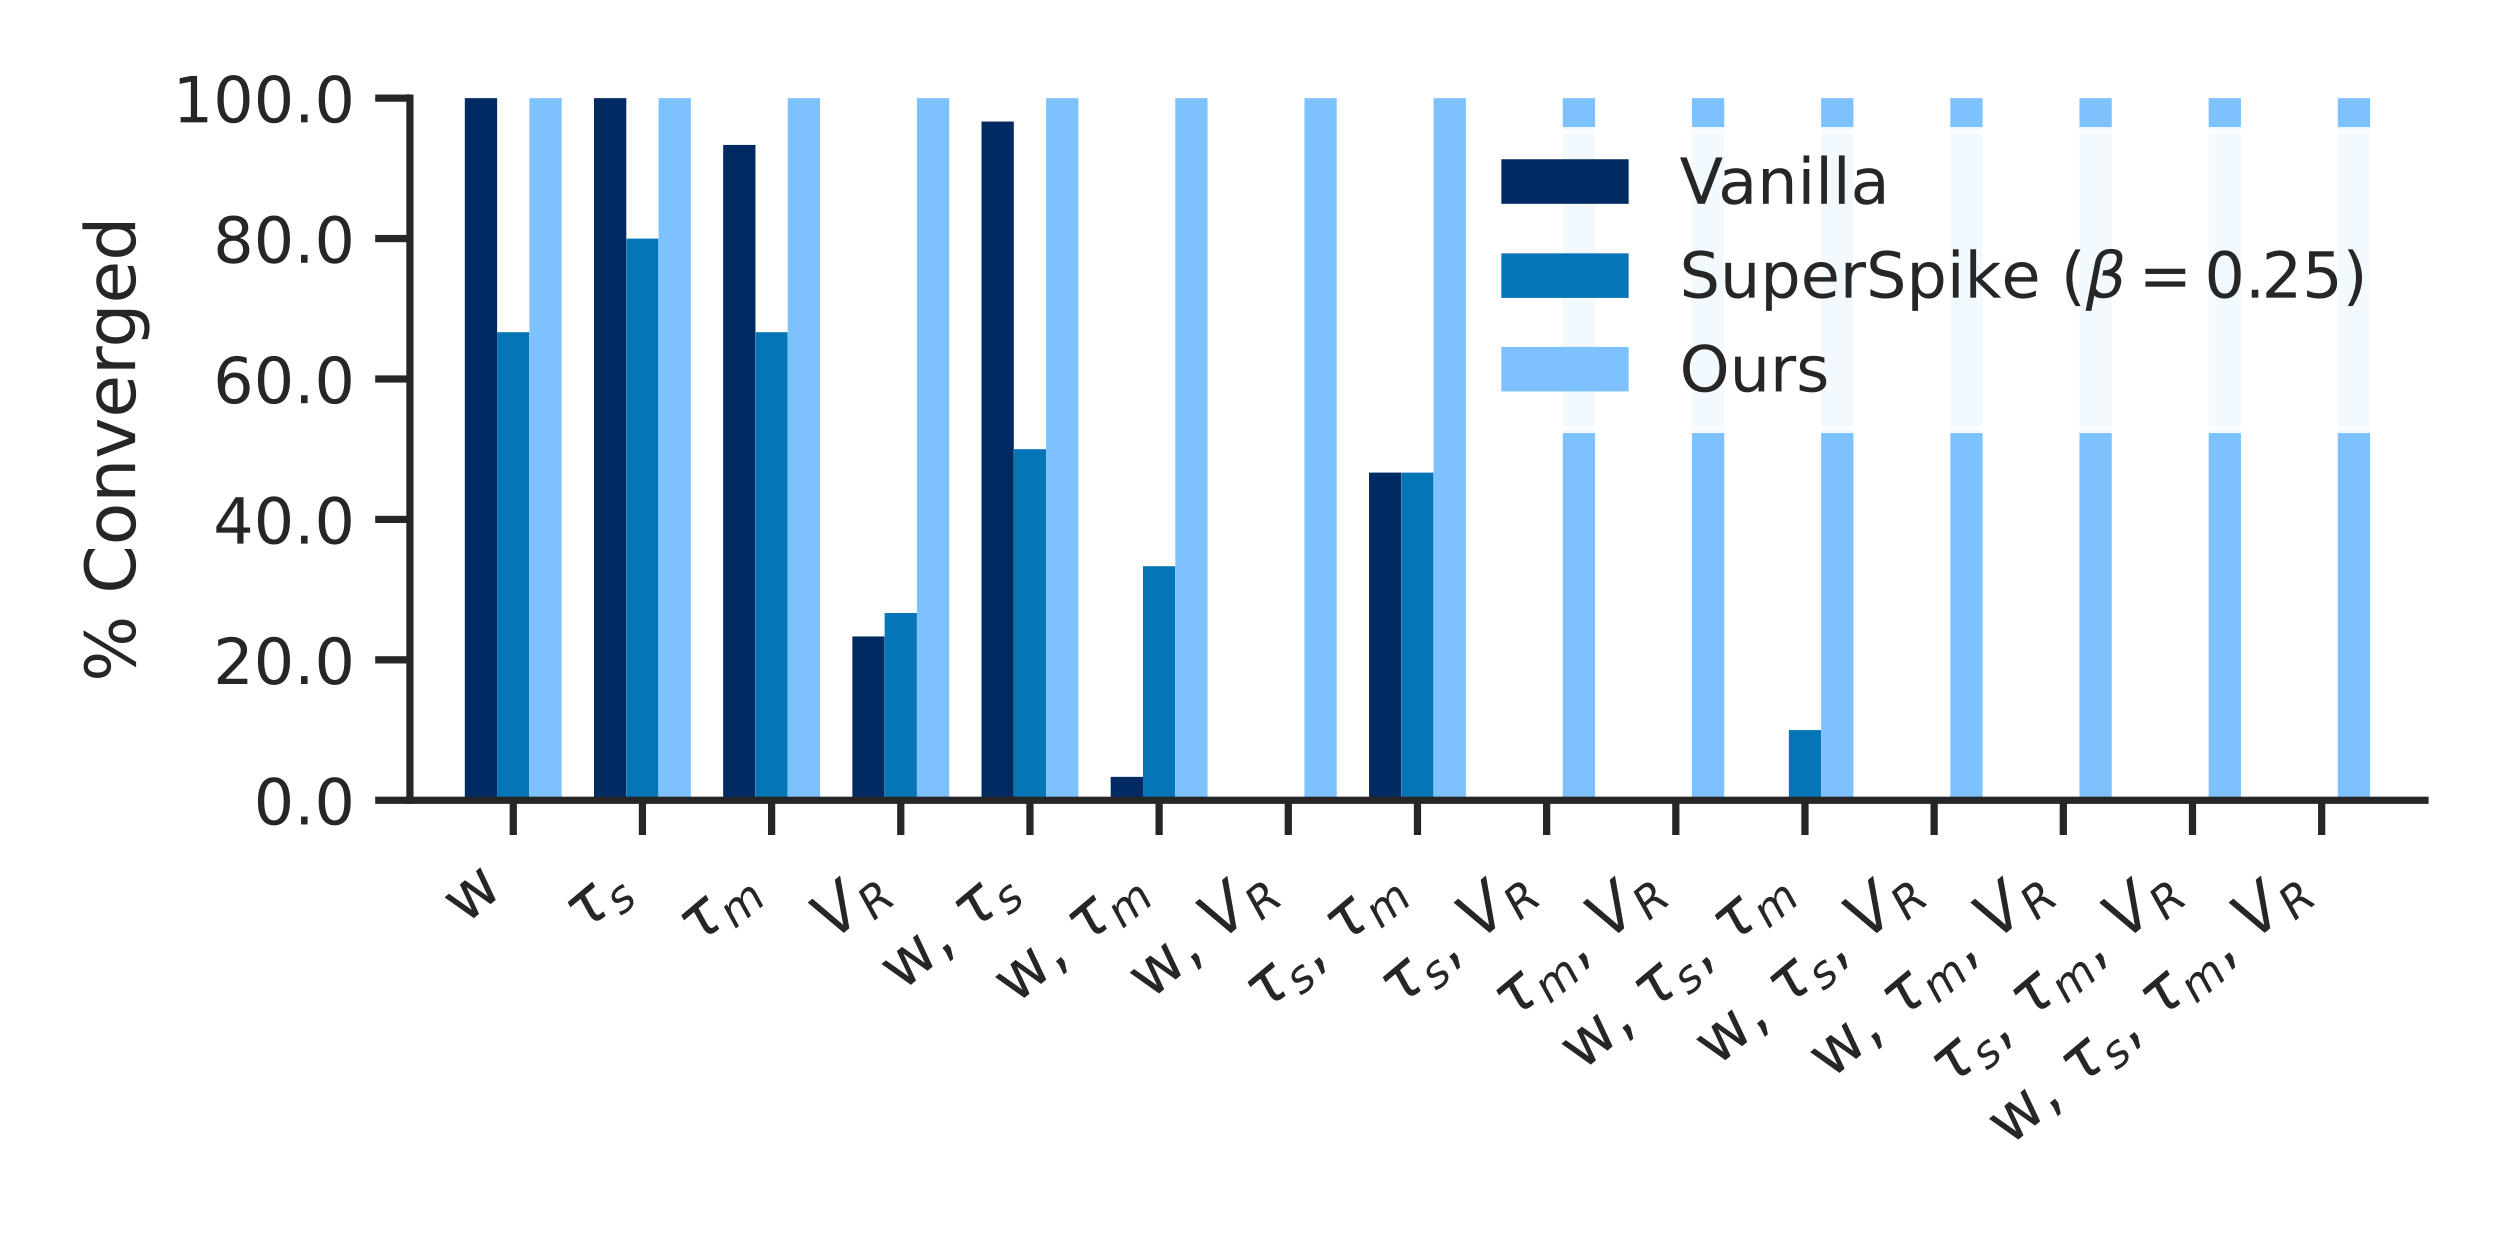 <?xml version="1.0" encoding="utf-8" standalone="no"?>
<!DOCTYPE svg PUBLIC "-//W3C//DTD SVG 1.1//EN"
  "http://www.w3.org/Graphics/SVG/1.1/DTD/svg11.dtd">
<!-- Created with matplotlib (https://matplotlib.org/) -->
<svg height="216pt" version="1.1" viewBox="0 0 432 216" width="432pt" xmlns="http://www.w3.org/2000/svg" xmlns:xlink="http://www.w3.org/1999/xlink">
 <defs>
  <style type="text/css">*{stroke-linecap:butt;stroke-linejoin:round;}</style>
 </defs>
 <g id="figure_1">
  <g id="patch_1">
   <path d="M 0 216 
L 432 216 
L 432 0 
L 0 0 
z
" style="fill:#ffffff;"/>
  </g>
  <g id="axes_1">
   <g id="patch_2">
    <path d="M 70.835 138.285 
L 419.04 138.285 
L 419.04 16.96 
L 70.835 16.96 
z
" style="fill:#ffffff;"/>
   </g>
   <g id="matplotlib.axis_1">
    <g id="xtick_1">
     <g id="line2d_1">
      <defs>
       <path d="M 0 0 
L 0 6 
" id="maf4ac80bcb" style="stroke:#262626;stroke-width:1.25;"/>
      </defs>
      <g>
       <use style="fill:#262626;stroke:#262626;stroke-width:1.25;" x="88.692" xlink:href="#maf4ac80bcb" y="138.285"/>
      </g>
     </g>
     <g id="text_1">
      <!-- w -->
      <g style="fill:#262626;" transform="translate(80.33 159.971)rotate(-40)scale(0.11 -0.11)">
       <defs>
        <path d="M 4.203 54.688 
L 13.188 54.688 
L 24.422 12.016 
L 35.594 54.688 
L 46.188 54.688 
L 57.422 12.016 
L 68.609 54.688 
L 77.594 54.688 
L 63.281 0 
L 52.688 0 
L 40.922 44.828 
L 29.109 0 
L 18.5 0 
z
" id="DejaVuSans-119"/>
       </defs>
       <use xlink:href="#DejaVuSans-119"/>
      </g>
     </g>
    </g>
    <g id="xtick_2">
     <g id="line2d_2">
      <g>
       <use style="fill:#262626;stroke:#262626;stroke-width:1.25;" x="111.013" xlink:href="#maf4ac80bcb" y="138.285"/>
      </g>
     </g>
     <g id="text_2">
      <!-- $\tau_s$ -->
      <g style="fill:#262626;" transform="translate(101.116 161.259)rotate(-40)scale(0.11 -0.11)">
       <defs>
        <path d="M 32.859 9.969 
Q 34.188 7.625 39.453 7.625 
L 43.75 7.625 
L 42.281 0 
L 36.922 0 
Q 28.125 0 25 4.688 
Q 21.922 9.469 23.969 19.828 
L 29 45.703 
L 8.453 45.703 
L 10.203 54.688 
L 60.641 54.688 
L 58.891 45.703 
L 38.188 45.703 
L 33.016 19.281 
Q 31.641 12.203 32.859 9.969 
z
" id="DejaVuSans-Oblique-964"/>
        <path d="M 50 53.078 
L 48.297 44.578 
Q 44.734 46.531 40.766 47.5 
Q 36.812 48.484 32.625 48.484 
Q 25.531 48.484 21.453 46.062 
Q 17.391 43.656 17.391 39.5 
Q 17.391 34.672 26.859 32.078 
Q 27.594 31.891 27.938 31.781 
L 30.812 30.906 
Q 39.797 28.422 42.797 25.688 
Q 45.797 22.953 45.797 18.219 
Q 45.797 9.516 38.891 4.047 
Q 31.984 -1.422 20.797 -1.422 
Q 16.453 -1.422 11.672 -0.578 
Q 6.891 0.25 1.125 2 
L 2.875 11.281 
Q 7.812 8.734 12.594 7.422 
Q 17.391 6.109 21.781 6.109 
Q 28.375 6.109 32.5 8.938 
Q 36.625 11.766 36.625 16.109 
Q 36.625 20.797 25.781 23.688 
L 24.859 23.922 
L 21.781 24.703 
Q 14.938 26.516 11.766 29.469 
Q 8.594 32.422 8.594 37.016 
Q 8.594 45.75 15.156 50.875 
Q 21.734 56 33.016 56 
Q 37.453 56 41.672 55.266 
Q 45.906 54.547 50 53.078 
z
" id="DejaVuSans-Oblique-115"/>
       </defs>
       <use transform="translate(0 0.312)" xlink:href="#DejaVuSans-Oblique-964"/>
       <use transform="translate(60.205 -16.094)scale(0.7)" xlink:href="#DejaVuSans-Oblique-115"/>
      </g>
     </g>
    </g>
    <g id="xtick_3">
     <g id="line2d_3">
      <g>
       <use style="fill:#262626;stroke:#262626;stroke-width:1.25;" x="133.333" xlink:href="#maf4ac80bcb" y="138.285"/>
      </g>
     </g>
     <g id="text_3">
      <!-- $\tau_m$ -->
      <g style="fill:#262626;" transform="translate(120.74 163.521)rotate(-40)scale(0.11 -0.11)">
       <defs>
        <path d="M 89.797 33.016 
L 83.406 0 
L 74.422 0 
L 80.719 32.719 
Q 81.109 34.812 81.297 36.328 
Q 81.5 37.844 81.5 38.922 
Q 81.5 43.312 79.047 45.75 
Q 76.609 48.188 72.219 48.188 
Q 65.672 48.188 60.547 43.281 
Q 55.422 38.375 53.906 30.516 
L 47.906 0 
L 38.922 0 
L 45.312 32.719 
Q 45.703 34.516 45.891 36.047 
Q 46.094 37.594 46.094 38.812 
Q 46.094 43.266 43.656 45.719 
Q 41.219 48.188 36.922 48.188 
Q 30.281 48.188 25.141 43.281 
Q 20.016 38.375 18.5 30.516 
L 12.5 0 
L 3.516 0 
L 14.203 54.688 
L 23.188 54.688 
L 21.484 46.188 
Q 25.141 50.984 30.047 53.484 
Q 34.969 56 40.578 56 
Q 46.531 56 50.359 52.875 
Q 54.203 49.75 54.984 44.188 
Q 59.078 49.953 64.469 52.969 
Q 69.875 56 75.875 56 
Q 82.906 56 86.734 51.953 
Q 90.578 47.906 90.578 40.484 
Q 90.578 38.875 90.375 36.938 
Q 90.188 35.016 89.797 33.016 
z
" id="DejaVuSans-Oblique-109"/>
       </defs>
       <use transform="translate(0 0.312)" xlink:href="#DejaVuSans-Oblique-964"/>
       <use transform="translate(60.205 -16.094)scale(0.7)" xlink:href="#DejaVuSans-Oblique-109"/>
      </g>
     </g>
    </g>
    <g id="xtick_4">
     <g id="line2d_4">
      <g>
       <use style="fill:#262626;stroke:#262626;stroke-width:1.25;" x="155.654" xlink:href="#maf4ac80bcb" y="138.285"/>
      </g>
     </g>
     <g id="text_4">
      <!-- $V_R$ -->
      <g style="fill:#262626;" transform="translate(144.072 162.673)rotate(-40)scale(0.11 -0.11)">
       <defs>
        <path d="M 20.609 0 
L 7.812 72.906 
L 17.484 72.906 
L 28.078 10.203 
L 63.484 72.906 
L 74.219 72.906 
L 32.078 0 
z
" id="DejaVuSans-Oblique-86"/>
        <path d="M 25.203 64.797 
L 20.219 38.922 
L 32.906 38.922 
Q 40.375 38.922 44.984 43.047 
Q 49.609 47.172 49.609 53.812 
Q 49.609 59.125 46.5 61.953 
Q 43.406 64.797 37.594 64.797 
z
M 43.312 35.016 
Q 46.438 34.281 48.516 31.391 
Q 50.594 28.516 53.328 19.922 
L 59.516 0 
L 49.125 0 
L 43.406 18.703 
Q 41.219 25.922 38.328 28.359 
Q 35.453 30.812 29.5 30.812 
L 18.609 30.812 
L 12.594 0 
L 2.688 0 
L 16.891 72.906 
L 39.109 72.906 
Q 49.219 72.906 54.609 68.328 
Q 60.016 63.766 60.016 55.172 
Q 60.016 47.562 55.422 41.984 
Q 50.828 36.422 43.312 35.016 
z
" id="DejaVuSans-Oblique-82"/>
       </defs>
       <use transform="translate(0 0.094)" xlink:href="#DejaVuSans-Oblique-86"/>
       <use transform="translate(68.408 -16.312)scale(0.7)" xlink:href="#DejaVuSans-Oblique-82"/>
      </g>
     </g>
    </g>
    <g id="xtick_5">
     <g id="line2d_5">
      <g>
       <use style="fill:#262626;stroke:#262626;stroke-width:1.25;" x="177.975" xlink:href="#maf4ac80bcb" y="138.285"/>
      </g>
     </g>
     <g id="text_5">
      <!-- w, $\tau_s$ -->
      <g style="fill:#262626;" transform="translate(155.86 171.511)rotate(-40)scale(0.11 -0.11)">
       <defs>
        <path d="M 11.719 12.406 
L 22.016 12.406 
L 22.016 4 
L 14.016 -11.625 
L 7.719 -11.625 
L 11.719 4 
z
" id="DejaVuSans-44"/>
        <path id="DejaVuSans-32"/>
       </defs>
       <use transform="translate(0 0.312)" xlink:href="#DejaVuSans-119"/>
       <use transform="translate(81.787 0.312)" xlink:href="#DejaVuSans-44"/>
       <use transform="translate(113.574 0.312)" xlink:href="#DejaVuSans-32"/>
       <use transform="translate(145.361 0.312)" xlink:href="#DejaVuSans-Oblique-964"/>
       <use transform="translate(205.566 -16.094)scale(0.7)" xlink:href="#DejaVuSans-Oblique-115"/>
      </g>
     </g>
    </g>
    <g id="xtick_6">
     <g id="line2d_6">
      <g>
       <use style="fill:#262626;stroke:#262626;stroke-width:1.25;" x="200.296" xlink:href="#maf4ac80bcb" y="138.285"/>
      </g>
     </g>
     <g id="text_6">
      <!-- w, $\tau_m$ -->
      <g style="fill:#262626;" transform="translate(175.484 173.774)rotate(-40)scale(0.11 -0.11)">
       <use transform="translate(0 0.312)" xlink:href="#DejaVuSans-119"/>
       <use transform="translate(81.787 0.312)" xlink:href="#DejaVuSans-44"/>
       <use transform="translate(113.574 0.312)" xlink:href="#DejaVuSans-32"/>
       <use transform="translate(145.361 0.312)" xlink:href="#DejaVuSans-Oblique-964"/>
       <use transform="translate(205.566 -16.094)scale(0.7)" xlink:href="#DejaVuSans-Oblique-109"/>
      </g>
     </g>
    </g>
    <g id="xtick_7">
     <g id="line2d_7">
      <g>
       <use style="fill:#262626;stroke:#262626;stroke-width:1.25;" x="222.617" xlink:href="#maf4ac80bcb" y="138.285"/>
      </g>
     </g>
     <g id="text_7">
      <!-- w, $V_R$ -->
      <g style="fill:#262626;" transform="translate(198.732 172.996)rotate(-40)scale(0.11 -0.11)">
       <use transform="translate(0 0.094)" xlink:href="#DejaVuSans-119"/>
       <use transform="translate(81.787 0.094)" xlink:href="#DejaVuSans-44"/>
       <use transform="translate(113.574 0.094)" xlink:href="#DejaVuSans-32"/>
       <use transform="translate(145.361 0.094)" xlink:href="#DejaVuSans-Oblique-86"/>
       <use transform="translate(213.77 -16.312)scale(0.7)" xlink:href="#DejaVuSans-Oblique-82"/>
      </g>
     </g>
    </g>
    <g id="xtick_8">
     <g id="line2d_8">
      <g>
       <use style="fill:#262626;stroke:#262626;stroke-width:1.25;" x="244.938" xlink:href="#maf4ac80bcb" y="138.285"/>
      </g>
     </g>
     <g id="text_8">
      <!-- $\tau_s$, $\tau_m$ -->
      <g style="fill:#262626;" transform="translate(218.609 175.047)rotate(-40)scale(0.11 -0.11)">
       <use transform="translate(0 0.312)" xlink:href="#DejaVuSans-Oblique-964"/>
       <use transform="translate(60.205 -16.094)scale(0.7)" xlink:href="#DejaVuSans-Oblique-115"/>
       <use transform="translate(99.409 0.312)" xlink:href="#DejaVuSans-44"/>
       <use transform="translate(131.196 0.312)" xlink:href="#DejaVuSans-32"/>
       <use transform="translate(162.983 0.312)" xlink:href="#DejaVuSans-Oblique-964"/>
       <use transform="translate(223.188 -16.094)scale(0.7)" xlink:href="#DejaVuSans-Oblique-109"/>
      </g>
     </g>
    </g>
    <g id="xtick_9">
     <g id="line2d_9">
      <g>
       <use style="fill:#262626;stroke:#262626;stroke-width:1.25;" x="267.258" xlink:href="#maf4ac80bcb" y="138.285"/>
      </g>
     </g>
     <g id="text_9">
      <!-- $\tau_s$, $V_R$ -->
      <g style="fill:#262626;" transform="translate(241.941 174.198)rotate(-40)scale(0.11 -0.11)">
       <use transform="translate(0 0.094)" xlink:href="#DejaVuSans-Oblique-964"/>
       <use transform="translate(60.205 -16.312)scale(0.7)" xlink:href="#DejaVuSans-Oblique-115"/>
       <use transform="translate(99.409 0.094)" xlink:href="#DejaVuSans-44"/>
       <use transform="translate(131.196 0.094)" xlink:href="#DejaVuSans-32"/>
       <use transform="translate(162.983 0.094)" xlink:href="#DejaVuSans-Oblique-86"/>
       <use transform="translate(231.392 -16.312)scale(0.7)" xlink:href="#DejaVuSans-Oblique-82"/>
      </g>
     </g>
    </g>
    <g id="xtick_10">
     <g id="line2d_10">
      <g>
       <use style="fill:#262626;stroke:#262626;stroke-width:1.25;" x="289.579" xlink:href="#maf4ac80bcb" y="138.285"/>
      </g>
     </g>
     <g id="text_10">
      <!-- $\tau_m$, $V_R$ -->
      <g style="fill:#262626;" transform="translate(261.565 176.461)rotate(-40)scale(0.11 -0.11)">
       <use transform="translate(0 0.094)" xlink:href="#DejaVuSans-Oblique-964"/>
       <use transform="translate(60.205 -16.312)scale(0.7)" xlink:href="#DejaVuSans-Oblique-109"/>
       <use transform="translate(131.128 0.094)" xlink:href="#DejaVuSans-44"/>
       <use transform="translate(162.915 0.094)" xlink:href="#DejaVuSans-32"/>
       <use transform="translate(194.702 0.094)" xlink:href="#DejaVuSans-Oblique-86"/>
       <use transform="translate(263.11 -16.312)scale(0.7)" xlink:href="#DejaVuSans-Oblique-82"/>
      </g>
     </g>
    </g>
    <g id="xtick_11">
     <g id="line2d_11">
      <g>
       <use style="fill:#262626;stroke:#262626;stroke-width:1.25;" x="311.9" xlink:href="#maf4ac80bcb" y="138.285"/>
      </g>
     </g>
     <g id="text_11">
      <!-- w, $\tau_s$, $\tau_m$ -->
      <g style="fill:#262626;" transform="translate(273.353 185.299)rotate(-40)scale(0.11 -0.11)">
       <use transform="translate(0 0.312)" xlink:href="#DejaVuSans-119"/>
       <use transform="translate(81.787 0.312)" xlink:href="#DejaVuSans-44"/>
       <use transform="translate(113.574 0.312)" xlink:href="#DejaVuSans-32"/>
       <use transform="translate(145.361 0.312)" xlink:href="#DejaVuSans-Oblique-964"/>
       <use transform="translate(205.566 -16.094)scale(0.7)" xlink:href="#DejaVuSans-Oblique-115"/>
       <use transform="translate(244.771 0.312)" xlink:href="#DejaVuSans-44"/>
       <use transform="translate(276.558 0.312)" xlink:href="#DejaVuSans-32"/>
       <use transform="translate(308.345 0.312)" xlink:href="#DejaVuSans-Oblique-964"/>
       <use transform="translate(368.55 -16.094)scale(0.7)" xlink:href="#DejaVuSans-Oblique-109"/>
      </g>
     </g>
    </g>
    <g id="xtick_12">
     <g id="line2d_12">
      <g>
       <use style="fill:#262626;stroke:#262626;stroke-width:1.25;" x="334.221" xlink:href="#maf4ac80bcb" y="138.285"/>
      </g>
     </g>
     <g id="text_12">
      <!-- w, $\tau_s$, $V_R$ -->
      <g style="fill:#262626;" transform="translate(296.601 184.521)rotate(-40)scale(0.11 -0.11)">
       <use transform="translate(0 0.094)" xlink:href="#DejaVuSans-119"/>
       <use transform="translate(81.787 0.094)" xlink:href="#DejaVuSans-44"/>
       <use transform="translate(113.574 0.094)" xlink:href="#DejaVuSans-32"/>
       <use transform="translate(145.361 0.094)" xlink:href="#DejaVuSans-Oblique-964"/>
       <use transform="translate(205.566 -16.312)scale(0.7)" xlink:href="#DejaVuSans-Oblique-115"/>
       <use transform="translate(244.771 0.094)" xlink:href="#DejaVuSans-44"/>
       <use transform="translate(276.558 0.094)" xlink:href="#DejaVuSans-32"/>
       <use transform="translate(308.345 0.094)" xlink:href="#DejaVuSans-Oblique-86"/>
       <use transform="translate(376.753 -16.312)scale(0.7)" xlink:href="#DejaVuSans-Oblique-82"/>
      </g>
     </g>
    </g>
    <g id="xtick_13">
     <g id="line2d_13">
      <g>
       <use style="fill:#262626;stroke:#262626;stroke-width:1.25;" x="356.542" xlink:href="#maf4ac80bcb" y="138.285"/>
      </g>
     </g>
     <g id="text_13">
      <!-- w, $\tau_m$, $V_R$ -->
      <g style="fill:#262626;" transform="translate(316.309 186.713)rotate(-40)scale(0.11 -0.11)">
       <use transform="translate(0 0.094)" xlink:href="#DejaVuSans-119"/>
       <use transform="translate(81.787 0.094)" xlink:href="#DejaVuSans-44"/>
       <use transform="translate(113.574 0.094)" xlink:href="#DejaVuSans-32"/>
       <use transform="translate(145.361 0.094)" xlink:href="#DejaVuSans-Oblique-964"/>
       <use transform="translate(205.566 -16.312)scale(0.7)" xlink:href="#DejaVuSans-Oblique-109"/>
       <use transform="translate(276.489 0.094)" xlink:href="#DejaVuSans-44"/>
       <use transform="translate(308.276 0.094)" xlink:href="#DejaVuSans-32"/>
       <use transform="translate(340.063 0.094)" xlink:href="#DejaVuSans-Oblique-86"/>
       <use transform="translate(408.472 -16.312)scale(0.7)" xlink:href="#DejaVuSans-Oblique-82"/>
      </g>
     </g>
    </g>
    <g id="xtick_14">
     <g id="line2d_14">
      <g>
       <use style="fill:#262626;stroke:#262626;stroke-width:1.25;" x="378.863" xlink:href="#maf4ac80bcb" y="138.285"/>
      </g>
     </g>
     <g id="text_14">
      <!-- $\tau_s$, $\tau_m$, $V_R$ -->
      <g style="fill:#262626;" transform="translate(337.113 187.986)rotate(-40)scale(0.11 -0.11)">
       <use transform="translate(0 0.094)" xlink:href="#DejaVuSans-Oblique-964"/>
       <use transform="translate(60.205 -16.312)scale(0.7)" xlink:href="#DejaVuSans-Oblique-115"/>
       <use transform="translate(99.409 0.094)" xlink:href="#DejaVuSans-44"/>
       <use transform="translate(131.196 0.094)" xlink:href="#DejaVuSans-32"/>
       <use transform="translate(162.983 0.094)" xlink:href="#DejaVuSans-Oblique-964"/>
       <use transform="translate(223.188 -16.312)scale(0.7)" xlink:href="#DejaVuSans-Oblique-109"/>
       <use transform="translate(294.111 0.094)" xlink:href="#DejaVuSans-44"/>
       <use transform="translate(325.898 0.094)" xlink:href="#DejaVuSans-32"/>
       <use transform="translate(357.686 0.094)" xlink:href="#DejaVuSans-Oblique-86"/>
       <use transform="translate(426.094 -16.312)scale(0.7)" xlink:href="#DejaVuSans-Oblique-82"/>
      </g>
     </g>
    </g>
    <g id="xtick_15">
     <g id="line2d_15">
      <g>
       <use style="fill:#262626;stroke:#262626;stroke-width:1.25;" x="401.183" xlink:href="#maf4ac80bcb" y="138.285"/>
      </g>
     </g>
     <g id="text_15">
      <!-- w, $\tau_s$, $\tau_m$, $V_R$ -->
      <g style="fill:#262626;" transform="translate(347.216 198.238)rotate(-40)scale(0.11 -0.11)">
       <use transform="translate(0 0.094)" xlink:href="#DejaVuSans-119"/>
       <use transform="translate(81.787 0.094)" xlink:href="#DejaVuSans-44"/>
       <use transform="translate(113.574 0.094)" xlink:href="#DejaVuSans-32"/>
       <use transform="translate(145.361 0.094)" xlink:href="#DejaVuSans-Oblique-964"/>
       <use transform="translate(205.566 -16.312)scale(0.7)" xlink:href="#DejaVuSans-Oblique-115"/>
       <use transform="translate(244.771 0.094)" xlink:href="#DejaVuSans-44"/>
       <use transform="translate(276.558 0.094)" xlink:href="#DejaVuSans-32"/>
       <use transform="translate(308.345 0.094)" xlink:href="#DejaVuSans-Oblique-964"/>
       <use transform="translate(368.55 -16.312)scale(0.7)" xlink:href="#DejaVuSans-Oblique-109"/>
       <use transform="translate(439.473 0.094)" xlink:href="#DejaVuSans-44"/>
       <use transform="translate(471.26 0.094)" xlink:href="#DejaVuSans-32"/>
       <use transform="translate(503.047 0.094)" xlink:href="#DejaVuSans-Oblique-86"/>
       <use transform="translate(571.455 -16.312)scale(0.7)" xlink:href="#DejaVuSans-Oblique-82"/>
      </g>
     </g>
    </g>
   </g>
   <g id="matplotlib.axis_2">
    <g id="ytick_1">
     <g id="line2d_16">
      <defs>
       <path d="M 0 0 
L -6 0 
" id="mdd37c5f147" style="stroke:#262626;stroke-width:1.25;"/>
      </defs>
      <g>
       <use style="fill:#262626;stroke:#262626;stroke-width:1.25;" x="70.835" xlink:href="#mdd37c5f147" y="138.285"/>
      </g>
     </g>
     <g id="text_16">
      <!-- 0.0 -->
      <g style="fill:#262626;" transform="translate(43.842 142.465)scale(0.11 -0.11)">
       <defs>
        <path d="M 31.781 66.406 
Q 24.172 66.406 20.328 58.906 
Q 16.5 51.422 16.5 36.375 
Q 16.5 21.391 20.328 13.891 
Q 24.172 6.391 31.781 6.391 
Q 39.453 6.391 43.281 13.891 
Q 47.125 21.391 47.125 36.375 
Q 47.125 51.422 43.281 58.906 
Q 39.453 66.406 31.781 66.406 
z
M 31.781 74.219 
Q 44.047 74.219 50.516 64.516 
Q 56.984 54.828 56.984 36.375 
Q 56.984 17.969 50.516 8.266 
Q 44.047 -1.422 31.781 -1.422 
Q 19.531 -1.422 13.062 8.266 
Q 6.594 17.969 6.594 36.375 
Q 6.594 54.828 13.062 64.516 
Q 19.531 74.219 31.781 74.219 
z
" id="DejaVuSans-48"/>
        <path d="M 10.688 12.406 
L 21 12.406 
L 21 0 
L 10.688 0 
z
" id="DejaVuSans-46"/>
       </defs>
       <use xlink:href="#DejaVuSans-48"/>
       <use x="63.623" xlink:href="#DejaVuSans-46"/>
       <use x="95.41" xlink:href="#DejaVuSans-48"/>
      </g>
     </g>
    </g>
    <g id="ytick_2">
     <g id="line2d_17">
      <g>
       <use style="fill:#262626;stroke:#262626;stroke-width:1.25;" x="70.835" xlink:href="#mdd37c5f147" y="114.02"/>
      </g>
     </g>
     <g id="text_17">
      <!-- 20.0 -->
      <g style="fill:#262626;" transform="translate(36.843 118.199)scale(0.11 -0.11)">
       <defs>
        <path d="M 19.188 8.297 
L 53.609 8.297 
L 53.609 0 
L 7.328 0 
L 7.328 8.297 
Q 12.938 14.109 22.625 23.891 
Q 32.328 33.688 34.812 36.531 
Q 39.547 41.844 41.422 45.531 
Q 43.312 49.219 43.312 52.781 
Q 43.312 58.594 39.234 62.25 
Q 35.156 65.922 28.609 65.922 
Q 23.969 65.922 18.812 64.312 
Q 13.672 62.703 7.812 59.422 
L 7.812 69.391 
Q 13.766 71.781 18.938 73 
Q 24.125 74.219 28.422 74.219 
Q 39.75 74.219 46.484 68.547 
Q 53.219 62.891 53.219 53.422 
Q 53.219 48.922 51.531 44.891 
Q 49.859 40.875 45.406 35.406 
Q 44.188 33.984 37.641 27.219 
Q 31.109 20.453 19.188 8.297 
z
" id="DejaVuSans-50"/>
       </defs>
       <use xlink:href="#DejaVuSans-50"/>
       <use x="63.623" xlink:href="#DejaVuSans-48"/>
       <use x="127.246" xlink:href="#DejaVuSans-46"/>
       <use x="159.033" xlink:href="#DejaVuSans-48"/>
      </g>
     </g>
    </g>
    <g id="ytick_3">
     <g id="line2d_18">
      <g>
       <use style="fill:#262626;stroke:#262626;stroke-width:1.25;" x="70.835" xlink:href="#mdd37c5f147" y="89.755"/>
      </g>
     </g>
     <g id="text_18">
      <!-- 40.0 -->
      <g style="fill:#262626;" transform="translate(36.843 93.934)scale(0.11 -0.11)">
       <defs>
        <path d="M 37.797 64.312 
L 12.891 25.391 
L 37.797 25.391 
z
M 35.203 72.906 
L 47.609 72.906 
L 47.609 25.391 
L 58.016 25.391 
L 58.016 17.188 
L 47.609 17.188 
L 47.609 0 
L 37.797 0 
L 37.797 17.188 
L 4.891 17.188 
L 4.891 26.703 
z
" id="DejaVuSans-52"/>
       </defs>
       <use xlink:href="#DejaVuSans-52"/>
       <use x="63.623" xlink:href="#DejaVuSans-48"/>
       <use x="127.246" xlink:href="#DejaVuSans-46"/>
       <use x="159.033" xlink:href="#DejaVuSans-48"/>
      </g>
     </g>
    </g>
    <g id="ytick_4">
     <g id="line2d_19">
      <g>
       <use style="fill:#262626;stroke:#262626;stroke-width:1.25;" x="70.835" xlink:href="#mdd37c5f147" y="65.49"/>
      </g>
     </g>
     <g id="text_19">
      <!-- 60.0 -->
      <g style="fill:#262626;" transform="translate(36.843 69.669)scale(0.11 -0.11)">
       <defs>
        <path d="M 33.016 40.375 
Q 26.375 40.375 22.484 35.828 
Q 18.609 31.297 18.609 23.391 
Q 18.609 15.531 22.484 10.953 
Q 26.375 6.391 33.016 6.391 
Q 39.656 6.391 43.531 10.953 
Q 47.406 15.531 47.406 23.391 
Q 47.406 31.297 43.531 35.828 
Q 39.656 40.375 33.016 40.375 
z
M 52.594 71.297 
L 52.594 62.312 
Q 48.875 64.062 45.094 64.984 
Q 41.312 65.922 37.594 65.922 
Q 27.828 65.922 22.672 59.328 
Q 17.531 52.734 16.797 39.406 
Q 19.672 43.656 24.016 45.922 
Q 28.375 48.188 33.594 48.188 
Q 44.578 48.188 50.953 41.516 
Q 57.328 34.859 57.328 23.391 
Q 57.328 12.156 50.688 5.359 
Q 44.047 -1.422 33.016 -1.422 
Q 20.359 -1.422 13.672 8.266 
Q 6.984 17.969 6.984 36.375 
Q 6.984 53.656 15.188 63.938 
Q 23.391 74.219 37.203 74.219 
Q 40.922 74.219 44.703 73.484 
Q 48.484 72.75 52.594 71.297 
z
" id="DejaVuSans-54"/>
       </defs>
       <use xlink:href="#DejaVuSans-54"/>
       <use x="63.623" xlink:href="#DejaVuSans-48"/>
       <use x="127.246" xlink:href="#DejaVuSans-46"/>
       <use x="159.033" xlink:href="#DejaVuSans-48"/>
      </g>
     </g>
    </g>
    <g id="ytick_5">
     <g id="line2d_20">
      <g>
       <use style="fill:#262626;stroke:#262626;stroke-width:1.25;" x="70.835" xlink:href="#mdd37c5f147" y="41.225"/>
      </g>
     </g>
     <g id="text_20">
      <!-- 80.0 -->
      <g style="fill:#262626;" transform="translate(36.843 45.404)scale(0.11 -0.11)">
       <defs>
        <path d="M 31.781 34.625 
Q 24.75 34.625 20.719 30.859 
Q 16.703 27.094 16.703 20.516 
Q 16.703 13.922 20.719 10.156 
Q 24.75 6.391 31.781 6.391 
Q 38.812 6.391 42.859 10.172 
Q 46.922 13.969 46.922 20.516 
Q 46.922 27.094 42.891 30.859 
Q 38.875 34.625 31.781 34.625 
z
M 21.922 38.812 
Q 15.578 40.375 12.031 44.719 
Q 8.5 49.078 8.5 55.328 
Q 8.5 64.062 14.719 69.141 
Q 20.953 74.219 31.781 74.219 
Q 42.672 74.219 48.875 69.141 
Q 55.078 64.062 55.078 55.328 
Q 55.078 49.078 51.531 44.719 
Q 48 40.375 41.703 38.812 
Q 48.828 37.156 52.797 32.312 
Q 56.781 27.484 56.781 20.516 
Q 56.781 9.906 50.312 4.234 
Q 43.844 -1.422 31.781 -1.422 
Q 19.734 -1.422 13.25 4.234 
Q 6.781 9.906 6.781 20.516 
Q 6.781 27.484 10.781 32.312 
Q 14.797 37.156 21.922 38.812 
z
M 18.312 54.391 
Q 18.312 48.734 21.844 45.562 
Q 25.391 42.391 31.781 42.391 
Q 38.141 42.391 41.719 45.562 
Q 45.312 48.734 45.312 54.391 
Q 45.312 60.062 41.719 63.234 
Q 38.141 66.406 31.781 66.406 
Q 25.391 66.406 21.844 63.234 
Q 18.312 60.062 18.312 54.391 
z
" id="DejaVuSans-56"/>
       </defs>
       <use xlink:href="#DejaVuSans-56"/>
       <use x="63.623" xlink:href="#DejaVuSans-48"/>
       <use x="127.246" xlink:href="#DejaVuSans-46"/>
       <use x="159.033" xlink:href="#DejaVuSans-48"/>
      </g>
     </g>
    </g>
    <g id="ytick_6">
     <g id="line2d_21">
      <g>
       <use style="fill:#262626;stroke:#262626;stroke-width:1.25;" x="70.835" xlink:href="#mdd37c5f147" y="16.96"/>
      </g>
     </g>
     <g id="text_21">
      <!-- 100.0 -->
      <g style="fill:#262626;" transform="translate(29.844 21.139)scale(0.11 -0.11)">
       <defs>
        <path d="M 12.406 8.297 
L 28.516 8.297 
L 28.516 63.922 
L 10.984 60.406 
L 10.984 69.391 
L 28.422 72.906 
L 38.281 72.906 
L 38.281 8.297 
L 54.391 8.297 
L 54.391 0 
L 12.406 0 
z
" id="DejaVuSans-49"/>
       </defs>
       <use xlink:href="#DejaVuSans-49"/>
       <use x="63.623" xlink:href="#DejaVuSans-48"/>
       <use x="127.246" xlink:href="#DejaVuSans-48"/>
       <use x="190.869" xlink:href="#DejaVuSans-46"/>
       <use x="222.656" xlink:href="#DejaVuSans-48"/>
      </g>
     </g>
    </g>
    <g id="text_22">
     <!-- % Converged -->
     <g style="fill:#262626;" transform="translate(23.348 117.809)rotate(-90)scale(0.12 -0.12)">
      <defs>
       <path d="M 72.703 32.078 
Q 68.453 32.078 66.031 28.469 
Q 63.625 24.859 63.625 18.406 
Q 63.625 12.062 66.031 8.422 
Q 68.453 4.781 72.703 4.781 
Q 76.859 4.781 79.266 8.422 
Q 81.688 12.062 81.688 18.406 
Q 81.688 24.812 79.266 28.438 
Q 76.859 32.078 72.703 32.078 
z
M 72.703 38.281 
Q 80.422 38.281 84.953 32.906 
Q 89.5 27.547 89.5 18.406 
Q 89.5 9.281 84.938 3.922 
Q 80.375 -1.422 72.703 -1.422 
Q 64.891 -1.422 60.344 3.922 
Q 55.812 9.281 55.812 18.406 
Q 55.812 27.594 60.375 32.938 
Q 64.938 38.281 72.703 38.281 
z
M 22.312 68.016 
Q 18.109 68.016 15.688 64.375 
Q 13.281 60.75 13.281 54.391 
Q 13.281 47.953 15.672 44.328 
Q 18.062 40.719 22.312 40.719 
Q 26.562 40.719 28.969 44.328 
Q 31.391 47.953 31.391 54.391 
Q 31.391 60.688 28.953 64.344 
Q 26.516 68.016 22.312 68.016 
z
M 66.406 74.219 
L 74.219 74.219 
L 28.609 -1.422 
L 20.797 -1.422 
z
M 22.312 74.219 
Q 30.031 74.219 34.609 68.875 
Q 39.203 63.531 39.203 54.391 
Q 39.203 45.172 34.641 39.844 
Q 30.078 34.516 22.312 34.516 
Q 14.547 34.516 10.031 39.859 
Q 5.516 45.219 5.516 54.391 
Q 5.516 63.484 10.047 68.844 
Q 14.594 74.219 22.312 74.219 
z
" id="DejaVuSans-37"/>
       <path d="M 64.406 67.281 
L 64.406 56.891 
Q 59.422 61.531 53.781 63.812 
Q 48.141 66.109 41.797 66.109 
Q 29.297 66.109 22.656 58.469 
Q 16.016 50.828 16.016 36.375 
Q 16.016 21.969 22.656 14.328 
Q 29.297 6.688 41.797 6.688 
Q 48.141 6.688 53.781 8.984 
Q 59.422 11.281 64.406 15.922 
L 64.406 5.609 
Q 59.234 2.094 53.438 0.328 
Q 47.656 -1.422 41.219 -1.422 
Q 24.656 -1.422 15.125 8.703 
Q 5.609 18.844 5.609 36.375 
Q 5.609 53.953 15.125 64.078 
Q 24.656 74.219 41.219 74.219 
Q 47.75 74.219 53.531 72.484 
Q 59.328 70.75 64.406 67.281 
z
" id="DejaVuSans-67"/>
       <path d="M 30.609 48.391 
Q 23.391 48.391 19.188 42.75 
Q 14.984 37.109 14.984 27.297 
Q 14.984 17.484 19.156 11.844 
Q 23.344 6.203 30.609 6.203 
Q 37.797 6.203 41.984 11.859 
Q 46.188 17.531 46.188 27.297 
Q 46.188 37.016 41.984 42.703 
Q 37.797 48.391 30.609 48.391 
z
M 30.609 56 
Q 42.328 56 49.016 48.375 
Q 55.719 40.766 55.719 27.297 
Q 55.719 13.875 49.016 6.219 
Q 42.328 -1.422 30.609 -1.422 
Q 18.844 -1.422 12.172 6.219 
Q 5.516 13.875 5.516 27.297 
Q 5.516 40.766 12.172 48.375 
Q 18.844 56 30.609 56 
z
" id="DejaVuSans-111"/>
       <path d="M 54.891 33.016 
L 54.891 0 
L 45.906 0 
L 45.906 32.719 
Q 45.906 40.484 42.875 44.328 
Q 39.844 48.188 33.797 48.188 
Q 26.516 48.188 22.312 43.547 
Q 18.109 38.922 18.109 30.906 
L 18.109 0 
L 9.078 0 
L 9.078 54.688 
L 18.109 54.688 
L 18.109 46.188 
Q 21.344 51.125 25.703 53.562 
Q 30.078 56 35.797 56 
Q 45.219 56 50.047 50.172 
Q 54.891 44.344 54.891 33.016 
z
" id="DejaVuSans-110"/>
       <path d="M 2.984 54.688 
L 12.5 54.688 
L 29.594 8.797 
L 46.688 54.688 
L 56.203 54.688 
L 35.688 0 
L 23.484 0 
z
" id="DejaVuSans-118"/>
       <path d="M 56.203 29.594 
L 56.203 25.203 
L 14.891 25.203 
Q 15.484 15.922 20.484 11.062 
Q 25.484 6.203 34.422 6.203 
Q 39.594 6.203 44.453 7.469 
Q 49.312 8.734 54.109 11.281 
L 54.109 2.781 
Q 49.266 0.734 44.188 -0.344 
Q 39.109 -1.422 33.891 -1.422 
Q 20.797 -1.422 13.156 6.188 
Q 5.516 13.812 5.516 26.812 
Q 5.516 40.234 12.766 48.109 
Q 20.016 56 32.328 56 
Q 43.359 56 49.781 48.891 
Q 56.203 41.797 56.203 29.594 
z
M 47.219 32.234 
Q 47.125 39.594 43.094 43.984 
Q 39.062 48.391 32.422 48.391 
Q 24.906 48.391 20.391 44.141 
Q 15.875 39.891 15.188 32.172 
z
" id="DejaVuSans-101"/>
       <path d="M 41.109 46.297 
Q 39.594 47.172 37.812 47.578 
Q 36.031 48 33.891 48 
Q 26.266 48 22.188 43.047 
Q 18.109 38.094 18.109 28.812 
L 18.109 0 
L 9.078 0 
L 9.078 54.688 
L 18.109 54.688 
L 18.109 46.188 
Q 20.953 51.172 25.484 53.578 
Q 30.031 56 36.531 56 
Q 37.453 56 38.578 55.875 
Q 39.703 55.766 41.062 55.516 
z
" id="DejaVuSans-114"/>
       <path d="M 45.406 27.984 
Q 45.406 37.75 41.375 43.109 
Q 37.359 48.484 30.078 48.484 
Q 22.859 48.484 18.828 43.109 
Q 14.797 37.75 14.797 27.984 
Q 14.797 18.266 18.828 12.891 
Q 22.859 7.516 30.078 7.516 
Q 37.359 7.516 41.375 12.891 
Q 45.406 18.266 45.406 27.984 
z
M 54.391 6.781 
Q 54.391 -7.172 48.188 -13.984 
Q 42 -20.797 29.203 -20.797 
Q 24.469 -20.797 20.266 -20.094 
Q 16.062 -19.391 12.109 -17.922 
L 12.109 -9.188 
Q 16.062 -11.328 19.922 -12.344 
Q 23.781 -13.375 27.781 -13.375 
Q 36.625 -13.375 41.016 -8.766 
Q 45.406 -4.156 45.406 5.172 
L 45.406 9.625 
Q 42.625 4.781 38.281 2.391 
Q 33.938 0 27.875 0 
Q 17.828 0 11.672 7.656 
Q 5.516 15.328 5.516 27.984 
Q 5.516 40.672 11.672 48.328 
Q 17.828 56 27.875 56 
Q 33.938 56 38.281 53.609 
Q 42.625 51.219 45.406 46.391 
L 45.406 54.688 
L 54.391 54.688 
z
" id="DejaVuSans-103"/>
       <path d="M 45.406 46.391 
L 45.406 75.984 
L 54.391 75.984 
L 54.391 0 
L 45.406 0 
L 45.406 8.203 
Q 42.578 3.328 38.25 0.953 
Q 33.938 -1.422 27.875 -1.422 
Q 17.969 -1.422 11.734 6.484 
Q 5.516 14.406 5.516 27.297 
Q 5.516 40.188 11.734 48.094 
Q 17.969 56 27.875 56 
Q 33.938 56 38.25 53.625 
Q 42.578 51.266 45.406 46.391 
z
M 14.797 27.297 
Q 14.797 17.391 18.875 11.75 
Q 22.953 6.109 30.078 6.109 
Q 37.203 6.109 41.297 11.75 
Q 45.406 17.391 45.406 27.297 
Q 45.406 37.203 41.297 42.844 
Q 37.203 48.484 30.078 48.484 
Q 22.953 48.484 18.875 42.844 
Q 14.797 37.203 14.797 27.297 
z
" id="DejaVuSans-100"/>
      </defs>
      <use xlink:href="#DejaVuSans-37"/>
      <use x="95.02" xlink:href="#DejaVuSans-32"/>
      <use x="126.807" xlink:href="#DejaVuSans-67"/>
      <use x="196.631" xlink:href="#DejaVuSans-111"/>
      <use x="257.812" xlink:href="#DejaVuSans-110"/>
      <use x="321.191" xlink:href="#DejaVuSans-118"/>
      <use x="380.371" xlink:href="#DejaVuSans-101"/>
      <use x="441.895" xlink:href="#DejaVuSans-114"/>
      <use x="481.258" xlink:href="#DejaVuSans-103"/>
      <use x="544.734" xlink:href="#DejaVuSans-101"/>
      <use x="606.258" xlink:href="#DejaVuSans-100"/>
     </g>
    </g>
   </g>
   <g id="patch_3">
    <path clip-path="url(#p59cdb36217)" d="M 80.321 138.285 
L 85.902 138.285 
L 85.902 16.96 
L 80.321 16.96 
z
" style="fill:#002a61;"/>
   </g>
   <g id="patch_4">
    <path clip-path="url(#p59cdb36217)" d="M 102.642 138.285 
L 108.222 138.285 
L 108.222 16.96 
L 102.642 16.96 
z
" style="fill:#002a61;"/>
   </g>
   <g id="patch_5">
    <path clip-path="url(#p59cdb36217)" d="M 124.963 138.285 
L 130.543 138.285 
L 130.543 25.048 
L 124.963 25.048 
z
" style="fill:#002a61;"/>
   </g>
   <g id="patch_6">
    <path clip-path="url(#p59cdb36217)" d="M 147.284 138.285 
L 152.864 138.285 
L 152.864 109.976 
L 147.284 109.976 
z
" style="fill:#002a61;"/>
   </g>
   <g id="patch_7">
    <path clip-path="url(#p59cdb36217)" d="M 169.605 138.285 
L 175.185 138.285 
L 175.185 21.004 
L 169.605 21.004 
z
" style="fill:#002a61;"/>
   </g>
   <g id="patch_8">
    <path clip-path="url(#p59cdb36217)" d="M 191.926 138.285 
L 197.506 138.285 
L 197.506 134.241 
L 191.926 134.241 
z
" style="fill:#002a61;"/>
   </g>
   <g id="patch_9">
    <path clip-path="url(#p59cdb36217)" d="M 214.246 138.285 
L 219.827 138.285 
L 219.827 138.285 
L 214.246 138.285 
z
" style="fill:#002a61;"/>
   </g>
   <g id="patch_10">
    <path clip-path="url(#p59cdb36217)" d="M 236.567 138.285 
L 242.147 138.285 
L 242.147 81.667 
L 236.567 81.667 
z
" style="fill:#002a61;"/>
   </g>
   <g id="patch_11">
    <path clip-path="url(#p59cdb36217)" d="M 258.888 138.285 
L 264.468 138.285 
L 264.468 138.285 
L 258.888 138.285 
z
" style="fill:#002a61;"/>
   </g>
   <g id="patch_12">
    <path clip-path="url(#p59cdb36217)" d="M 281.209 138.285 
L 286.789 138.285 
L 286.789 138.285 
L 281.209 138.285 
z
" style="fill:#002a61;"/>
   </g>
   <g id="patch_13">
    <path clip-path="url(#p59cdb36217)" d="M 303.53 138.285 
L 309.11 138.285 
L 309.11 138.285 
L 303.53 138.285 
z
" style="fill:#002a61;"/>
   </g>
   <g id="patch_14">
    <path clip-path="url(#p59cdb36217)" d="M 325.851 138.285 
L 331.431 138.285 
L 331.431 138.285 
L 325.851 138.285 
z
" style="fill:#002a61;"/>
   </g>
   <g id="patch_15">
    <path clip-path="url(#p59cdb36217)" d="M 348.171 138.285 
L 353.752 138.285 
L 353.752 138.285 
L 348.171 138.285 
z
" style="fill:#002a61;"/>
   </g>
   <g id="patch_16">
    <path clip-path="url(#p59cdb36217)" d="M 370.492 138.285 
L 376.072 138.285 
L 376.072 138.285 
L 370.492 138.285 
z
" style="fill:#002a61;"/>
   </g>
   <g id="patch_17">
    <path clip-path="url(#p59cdb36217)" d="M 392.813 138.285 
L 398.393 138.285 
L 398.393 138.285 
L 392.813 138.285 
z
" style="fill:#002a61;"/>
   </g>
   <g id="patch_18">
    <path clip-path="url(#p59cdb36217)" d="M 85.902 138.285 
L 91.482 138.285 
L 91.482 57.402 
L 85.902 57.402 
z
" style="fill:#0675b6;"/>
   </g>
   <g id="patch_19">
    <path clip-path="url(#p59cdb36217)" d="M 108.222 138.285 
L 113.803 138.285 
L 113.803 41.225 
L 108.222 41.225 
z
" style="fill:#0675b6;"/>
   </g>
   <g id="patch_20">
    <path clip-path="url(#p59cdb36217)" d="M 130.543 138.285 
L 136.123 138.285 
L 136.123 57.402 
L 130.543 57.402 
z
" style="fill:#0675b6;"/>
   </g>
   <g id="patch_21">
    <path clip-path="url(#p59cdb36217)" d="M 152.864 138.285 
L 158.444 138.285 
L 158.444 105.932 
L 152.864 105.932 
z
" style="fill:#0675b6;"/>
   </g>
   <g id="patch_22">
    <path clip-path="url(#p59cdb36217)" d="M 175.185 138.285 
L 180.765 138.285 
L 180.765 77.623 
L 175.185 77.623 
z
" style="fill:#0675b6;"/>
   </g>
   <g id="patch_23">
    <path clip-path="url(#p59cdb36217)" d="M 197.506 138.285 
L 203.086 138.285 
L 203.086 97.844 
L 197.506 97.844 
z
" style="fill:#0675b6;"/>
   </g>
   <g id="patch_24">
    <path clip-path="url(#p59cdb36217)" d="M 219.827 138.285 
L 225.407 138.285 
L 225.407 138.285 
L 219.827 138.285 
z
" style="fill:#0675b6;"/>
   </g>
   <g id="patch_25">
    <path clip-path="url(#p59cdb36217)" d="M 242.147 138.285 
L 247.728 138.285 
L 247.728 81.667 
L 242.147 81.667 
z
" style="fill:#0675b6;"/>
   </g>
   <g id="patch_26">
    <path clip-path="url(#p59cdb36217)" d="M 264.468 138.285 
L 270.048 138.285 
L 270.048 138.285 
L 264.468 138.285 
z
" style="fill:#0675b6;"/>
   </g>
   <g id="patch_27">
    <path clip-path="url(#p59cdb36217)" d="M 286.789 138.285 
L 292.369 138.285 
L 292.369 138.285 
L 286.789 138.285 
z
" style="fill:#0675b6;"/>
   </g>
   <g id="patch_28">
    <path clip-path="url(#p59cdb36217)" d="M 309.11 138.285 
L 314.69 138.285 
L 314.69 126.153 
L 309.11 126.153 
z
" style="fill:#0675b6;"/>
   </g>
   <g id="patch_29">
    <path clip-path="url(#p59cdb36217)" d="M 331.431 138.285 
L 337.011 138.285 
L 337.011 138.285 
L 331.431 138.285 
z
" style="fill:#0675b6;"/>
   </g>
   <g id="patch_30">
    <path clip-path="url(#p59cdb36217)" d="M 353.752 138.285 
L 359.332 138.285 
L 359.332 138.285 
L 353.752 138.285 
z
" style="fill:#0675b6;"/>
   </g>
   <g id="patch_31">
    <path clip-path="url(#p59cdb36217)" d="M 376.072 138.285 
L 381.653 138.285 
L 381.653 138.285 
L 376.072 138.285 
z
" style="fill:#0675b6;"/>
   </g>
   <g id="patch_32">
    <path clip-path="url(#p59cdb36217)" d="M 398.393 138.285 
L 403.973 138.285 
L 403.973 138.285 
L 398.393 138.285 
z
" style="fill:#0675b6;"/>
   </g>
   <g id="patch_33">
    <path clip-path="url(#p59cdb36217)" d="M 91.482 138.285 
L 97.062 138.285 
L 97.062 16.96 
L 91.482 16.96 
z
" style="fill:#7dc2ff;"/>
   </g>
   <g id="patch_34">
    <path clip-path="url(#p59cdb36217)" d="M 113.803 138.285 
L 119.383 138.285 
L 119.383 16.96 
L 113.803 16.96 
z
" style="fill:#7dc2ff;"/>
   </g>
   <g id="patch_35">
    <path clip-path="url(#p59cdb36217)" d="M 136.123 138.285 
L 141.704 138.285 
L 141.704 16.96 
L 136.123 16.96 
z
" style="fill:#7dc2ff;"/>
   </g>
   <g id="patch_36">
    <path clip-path="url(#p59cdb36217)" d="M 158.444 138.285 
L 164.024 138.285 
L 164.024 16.96 
L 158.444 16.96 
z
" style="fill:#7dc2ff;"/>
   </g>
   <g id="patch_37">
    <path clip-path="url(#p59cdb36217)" d="M 180.765 138.285 
L 186.345 138.285 
L 186.345 16.96 
L 180.765 16.96 
z
" style="fill:#7dc2ff;"/>
   </g>
   <g id="patch_38">
    <path clip-path="url(#p59cdb36217)" d="M 203.086 138.285 
L 208.666 138.285 
L 208.666 16.96 
L 203.086 16.96 
z
" style="fill:#7dc2ff;"/>
   </g>
   <g id="patch_39">
    <path clip-path="url(#p59cdb36217)" d="M 225.407 138.285 
L 230.987 138.285 
L 230.987 16.96 
L 225.407 16.96 
z
" style="fill:#7dc2ff;"/>
   </g>
   <g id="patch_40">
    <path clip-path="url(#p59cdb36217)" d="M 247.728 138.285 
L 253.308 138.285 
L 253.308 16.96 
L 247.728 16.96 
z
" style="fill:#7dc2ff;"/>
   </g>
   <g id="patch_41">
    <path clip-path="url(#p59cdb36217)" d="M 270.048 138.285 
L 275.629 138.285 
L 275.629 16.96 
L 270.048 16.96 
z
" style="fill:#7dc2ff;"/>
   </g>
   <g id="patch_42">
    <path clip-path="url(#p59cdb36217)" d="M 292.369 138.285 
L 297.949 138.285 
L 297.949 16.96 
L 292.369 16.96 
z
" style="fill:#7dc2ff;"/>
   </g>
   <g id="patch_43">
    <path clip-path="url(#p59cdb36217)" d="M 314.69 138.285 
L 320.27 138.285 
L 320.27 16.96 
L 314.69 16.96 
z
" style="fill:#7dc2ff;"/>
   </g>
   <g id="patch_44">
    <path clip-path="url(#p59cdb36217)" d="M 337.011 138.285 
L 342.591 138.285 
L 342.591 16.96 
L 337.011 16.96 
z
" style="fill:#7dc2ff;"/>
   </g>
   <g id="patch_45">
    <path clip-path="url(#p59cdb36217)" d="M 359.332 138.285 
L 364.912 138.285 
L 364.912 16.96 
L 359.332 16.96 
z
" style="fill:#7dc2ff;"/>
   </g>
   <g id="patch_46">
    <path clip-path="url(#p59cdb36217)" d="M 381.653 138.285 
L 387.233 138.285 
L 387.233 16.96 
L 381.653 16.96 
z
" style="fill:#7dc2ff;"/>
   </g>
   <g id="patch_47">
    <path clip-path="url(#p59cdb36217)" d="M 403.973 138.285 
L 409.554 138.285 
L 409.554 16.96 
L 403.973 16.96 
z
" style="fill:#7dc2ff;"/>
   </g>
   <g id="patch_48">
    <path d="M 70.835 138.285 
L 70.835 16.96 
" style="fill:none;stroke:#262626;stroke-linecap:square;stroke-linejoin:miter;stroke-width:1.25;"/>
   </g>
   <g id="patch_49">
    <path d="M 70.835 138.285 
L 419.04 138.285 
" style="fill:none;stroke:#262626;stroke-linecap:square;stroke-linejoin:miter;stroke-width:1.25;"/>
   </g>
   <g id="legend_1">
    <g id="patch_50">
     <path d="M 257.23 74.332 
L 411.34 74.332 
Q 413.54 74.332 413.54 72.132 
L 413.54 24.66 
Q 413.54 22.46 411.34 22.46 
L 257.23 22.46 
Q 255.03 22.46 255.03 24.66 
L 255.03 72.132 
Q 255.03 74.332 257.23 74.332 
z
" style="fill:#ffffff;opacity:0.9;stroke:#ffffff;stroke-linejoin:miter;"/>
    </g>
    <g id="patch_51">
     <path d="M 259.43 35.218 
L 281.43 35.218 
L 281.43 27.518 
L 259.43 27.518 
z
" style="fill:#002a61;"/>
    </g>
    <g id="text_23">
     <!-- Vanilla -->
     <g style="fill:#262626;" transform="translate(290.23 35.218)scale(0.11 -0.11)">
      <defs>
       <path d="M 28.609 0 
L 0.781 72.906 
L 11.078 72.906 
L 34.188 11.531 
L 57.328 72.906 
L 67.578 72.906 
L 39.797 0 
z
" id="DejaVuSans-86"/>
       <path d="M 34.281 27.484 
Q 23.391 27.484 19.188 25 
Q 14.984 22.516 14.984 16.5 
Q 14.984 11.719 18.141 8.906 
Q 21.297 6.109 26.703 6.109 
Q 34.188 6.109 38.703 11.406 
Q 43.219 16.703 43.219 25.484 
L 43.219 27.484 
z
M 52.203 31.203 
L 52.203 0 
L 43.219 0 
L 43.219 8.297 
Q 40.141 3.328 35.547 0.953 
Q 30.953 -1.422 24.312 -1.422 
Q 15.922 -1.422 10.953 3.297 
Q 6 8.016 6 15.922 
Q 6 25.141 12.172 29.828 
Q 18.359 34.516 30.609 34.516 
L 43.219 34.516 
L 43.219 35.406 
Q 43.219 41.609 39.141 45 
Q 35.062 48.391 27.688 48.391 
Q 23 48.391 18.547 47.266 
Q 14.109 46.141 10.016 43.891 
L 10.016 52.203 
Q 14.938 54.109 19.578 55.047 
Q 24.219 56 28.609 56 
Q 40.484 56 46.344 49.844 
Q 52.203 43.703 52.203 31.203 
z
" id="DejaVuSans-97"/>
       <path d="M 9.422 54.688 
L 18.406 54.688 
L 18.406 0 
L 9.422 0 
z
M 9.422 75.984 
L 18.406 75.984 
L 18.406 64.594 
L 9.422 64.594 
z
" id="DejaVuSans-105"/>
       <path d="M 9.422 75.984 
L 18.406 75.984 
L 18.406 0 
L 9.422 0 
z
" id="DejaVuSans-108"/>
      </defs>
      <use xlink:href="#DejaVuSans-86"/>
      <use x="60.658" xlink:href="#DejaVuSans-97"/>
      <use x="121.938" xlink:href="#DejaVuSans-110"/>
      <use x="185.316" xlink:href="#DejaVuSans-105"/>
      <use x="213.1" xlink:href="#DejaVuSans-108"/>
      <use x="240.883" xlink:href="#DejaVuSans-108"/>
      <use x="268.666" xlink:href="#DejaVuSans-97"/>
     </g>
    </g>
    <g id="patch_52">
     <path d="M 259.43 51.476 
L 281.43 51.476 
L 281.43 43.776 
L 259.43 43.776 
z
" style="fill:#0675b6;"/>
    </g>
    <g id="text_24">
     <!-- SuperSpike ($\beta=0.25$) -->
     <g style="fill:#262626;" transform="translate(290.23 51.476)scale(0.11 -0.11)">
      <defs>
       <path d="M 53.516 70.516 
L 53.516 60.891 
Q 47.906 63.578 42.922 64.891 
Q 37.938 66.219 33.297 66.219 
Q 25.25 66.219 20.875 63.094 
Q 16.5 59.969 16.5 54.203 
Q 16.5 49.359 19.406 46.891 
Q 22.312 44.438 30.422 42.922 
L 36.375 41.703 
Q 47.406 39.594 52.656 34.297 
Q 57.906 29 57.906 20.125 
Q 57.906 9.516 50.797 4.047 
Q 43.703 -1.422 29.984 -1.422 
Q 24.812 -1.422 18.969 -0.25 
Q 13.141 0.922 6.891 3.219 
L 6.891 13.375 
Q 12.891 10.016 18.656 8.297 
Q 24.422 6.594 29.984 6.594 
Q 38.422 6.594 43.016 9.906 
Q 47.609 13.234 47.609 19.391 
Q 47.609 24.75 44.312 27.781 
Q 41.016 30.812 33.5 32.328 
L 27.484 33.5 
Q 16.453 35.688 11.516 40.375 
Q 6.594 45.062 6.594 53.422 
Q 6.594 63.094 13.406 68.656 
Q 20.219 74.219 32.172 74.219 
Q 37.312 74.219 42.625 73.281 
Q 47.953 72.359 53.516 70.516 
z
" id="DejaVuSans-83"/>
       <path d="M 8.5 21.578 
L 8.5 54.688 
L 17.484 54.688 
L 17.484 21.922 
Q 17.484 14.156 20.5 10.266 
Q 23.531 6.391 29.594 6.391 
Q 36.859 6.391 41.078 11.031 
Q 45.312 15.672 45.312 23.688 
L 45.312 54.688 
L 54.297 54.688 
L 54.297 0 
L 45.312 0 
L 45.312 8.406 
Q 42.047 3.422 37.719 1 
Q 33.406 -1.422 27.688 -1.422 
Q 18.266 -1.422 13.375 4.438 
Q 8.5 10.297 8.5 21.578 
z
M 31.109 56 
z
" id="DejaVuSans-117"/>
       <path d="M 18.109 8.203 
L 18.109 -20.797 
L 9.078 -20.797 
L 9.078 54.688 
L 18.109 54.688 
L 18.109 46.391 
Q 20.953 51.266 25.266 53.625 
Q 29.594 56 35.594 56 
Q 45.562 56 51.781 48.094 
Q 58.016 40.188 58.016 27.297 
Q 58.016 14.406 51.781 6.484 
Q 45.562 -1.422 35.594 -1.422 
Q 29.594 -1.422 25.266 0.953 
Q 20.953 3.328 18.109 8.203 
z
M 48.688 27.297 
Q 48.688 37.203 44.609 42.844 
Q 40.531 48.484 33.406 48.484 
Q 26.266 48.484 22.188 42.844 
Q 18.109 37.203 18.109 27.297 
Q 18.109 17.391 22.188 11.75 
Q 26.266 6.109 33.406 6.109 
Q 40.531 6.109 44.609 11.75 
Q 48.688 17.391 48.688 27.297 
z
" id="DejaVuSans-112"/>
       <path d="M 9.078 75.984 
L 18.109 75.984 
L 18.109 31.109 
L 44.922 54.688 
L 56.391 54.688 
L 27.391 29.109 
L 57.625 0 
L 45.906 0 
L 18.109 26.703 
L 18.109 0 
L 9.078 0 
z
" id="DejaVuSans-107"/>
       <path d="M 31 75.875 
Q 24.469 64.656 21.281 53.656 
Q 18.109 42.672 18.109 31.391 
Q 18.109 20.125 21.312 9.062 
Q 24.516 -2 31 -13.188 
L 23.188 -13.188 
Q 15.875 -1.703 12.234 9.375 
Q 8.594 20.453 8.594 31.391 
Q 8.594 42.281 12.203 53.312 
Q 15.828 64.359 23.188 75.875 
z
" id="DejaVuSans-40"/>
       <path d="M 13.625 3.375 
L 8.938 -20.797 
L -0.094 -20.797 
L 14.5 54.344 
Q 18.844 76.609 39.656 76.609 
Q 60.75 76.609 57.172 57.812 
Q 54.734 44.438 45.219 39.547 
Q 58.016 35.156 55.516 22.125 
Q 51.125 -1.078 27.484 -1.031 
Q 17.141 -0.984 13.625 3.375 
z
M 15.922 15.094 
Q 19.672 6.594 29.297 6.641 
Q 43.359 6.641 46.344 21.969 
Q 49.031 35.75 26.172 34.672 
L 27.781 42.969 
Q 45.453 42.672 48.531 58.594 
Q 50.641 69.344 39.203 69.281 
Q 26.422 69.281 23.484 54.047 
z
" id="DejaVuSans-Oblique-946"/>
       <path d="M 10.594 45.406 
L 73.188 45.406 
L 73.188 37.203 
L 10.594 37.203 
z
M 10.594 25.484 
L 73.188 25.484 
L 73.188 17.188 
L 10.594 17.188 
z
" id="DejaVuSans-61"/>
       <path d="M 10.797 72.906 
L 49.516 72.906 
L 49.516 64.594 
L 19.828 64.594 
L 19.828 46.734 
Q 21.969 47.469 24.109 47.828 
Q 26.266 48.188 28.422 48.188 
Q 40.625 48.188 47.75 41.5 
Q 54.891 34.812 54.891 23.391 
Q 54.891 11.625 47.562 5.094 
Q 40.234 -1.422 26.906 -1.422 
Q 22.312 -1.422 17.547 -0.641 
Q 12.797 0.141 7.719 1.703 
L 7.719 11.625 
Q 12.109 9.234 16.797 8.062 
Q 21.484 6.891 26.703 6.891 
Q 35.156 6.891 40.078 11.328 
Q 45.016 15.766 45.016 23.391 
Q 45.016 31 40.078 35.438 
Q 35.156 39.891 26.703 39.891 
Q 22.75 39.891 18.812 39.016 
Q 14.891 38.141 10.797 36.281 
z
" id="DejaVuSans-53"/>
       <path d="M 8.016 75.875 
L 15.828 75.875 
Q 23.141 64.359 26.781 53.312 
Q 30.422 42.281 30.422 31.391 
Q 30.422 20.453 26.781 9.375 
Q 23.141 -1.703 15.828 -13.188 
L 8.016 -13.188 
Q 14.5 -2 17.703 9.062 
Q 20.906 20.125 20.906 31.391 
Q 20.906 42.672 17.703 53.656 
Q 14.5 64.656 8.016 75.875 
z
" id="DejaVuSans-41"/>
      </defs>
      <use transform="translate(0 0.391)" xlink:href="#DejaVuSans-83"/>
      <use transform="translate(63.477 0.391)" xlink:href="#DejaVuSans-117"/>
      <use transform="translate(126.855 0.391)" xlink:href="#DejaVuSans-112"/>
      <use transform="translate(190.332 0.391)" xlink:href="#DejaVuSans-101"/>
      <use transform="translate(251.855 0.391)" xlink:href="#DejaVuSans-114"/>
      <use transform="translate(292.969 0.391)" xlink:href="#DejaVuSans-83"/>
      <use transform="translate(356.445 0.391)" xlink:href="#DejaVuSans-112"/>
      <use transform="translate(419.922 0.391)" xlink:href="#DejaVuSans-105"/>
      <use transform="translate(447.705 0.391)" xlink:href="#DejaVuSans-107"/>
      <use transform="translate(505.615 0.391)" xlink:href="#DejaVuSans-101"/>
      <use transform="translate(567.139 0.391)" xlink:href="#DejaVuSans-32"/>
      <use transform="translate(598.926 0.391)" xlink:href="#DejaVuSans-40"/>
      <use transform="translate(637.939 0.391)" xlink:href="#DejaVuSans-Oblique-946"/>
      <use transform="translate(721.24 0.391)" xlink:href="#DejaVuSans-61"/>
      <use transform="translate(824.512 0.391)" xlink:href="#DejaVuSans-48"/>
      <use transform="translate(888.135 0.391)" xlink:href="#DejaVuSans-46"/>
      <use transform="translate(914.422 0.391)" xlink:href="#DejaVuSans-50"/>
      <use transform="translate(978.045 0.391)" xlink:href="#DejaVuSans-53"/>
      <use transform="translate(1041.668 0.391)" xlink:href="#DejaVuSans-41"/>
     </g>
    </g>
    <g id="patch_53">
     <path d="M 259.43 67.644 
L 281.43 67.644 
L 281.43 59.944 
L 259.43 59.944 
z
" style="fill:#7dc2ff;"/>
    </g>
    <g id="text_25">
     <!-- Ours -->
     <g style="fill:#262626;" transform="translate(290.23 67.644)scale(0.11 -0.11)">
      <defs>
       <path d="M 39.406 66.219 
Q 28.656 66.219 22.328 58.203 
Q 16.016 50.203 16.016 36.375 
Q 16.016 22.609 22.328 14.594 
Q 28.656 6.594 39.406 6.594 
Q 50.141 6.594 56.422 14.594 
Q 62.703 22.609 62.703 36.375 
Q 62.703 50.203 56.422 58.203 
Q 50.141 66.219 39.406 66.219 
z
M 39.406 74.219 
Q 54.734 74.219 63.906 63.938 
Q 73.094 53.656 73.094 36.375 
Q 73.094 19.141 63.906 8.859 
Q 54.734 -1.422 39.406 -1.422 
Q 24.031 -1.422 14.812 8.828 
Q 5.609 19.094 5.609 36.375 
Q 5.609 53.656 14.812 63.938 
Q 24.031 74.219 39.406 74.219 
z
" id="DejaVuSans-79"/>
       <path d="M 44.281 53.078 
L 44.281 44.578 
Q 40.484 46.531 36.375 47.5 
Q 32.281 48.484 27.875 48.484 
Q 21.188 48.484 17.844 46.438 
Q 14.5 44.391 14.5 40.281 
Q 14.5 37.156 16.891 35.375 
Q 19.281 33.594 26.516 31.984 
L 29.594 31.297 
Q 39.156 29.25 43.188 25.516 
Q 47.219 21.781 47.219 15.094 
Q 47.219 7.469 41.188 3.016 
Q 35.156 -1.422 24.609 -1.422 
Q 20.219 -1.422 15.453 -0.562 
Q 10.688 0.297 5.422 2 
L 5.422 11.281 
Q 10.406 8.688 15.234 7.391 
Q 20.062 6.109 24.812 6.109 
Q 31.156 6.109 34.562 8.281 
Q 37.984 10.453 37.984 14.406 
Q 37.984 18.062 35.516 20.016 
Q 33.062 21.969 24.703 23.781 
L 21.578 24.516 
Q 13.234 26.266 9.516 29.906 
Q 5.812 33.547 5.812 39.891 
Q 5.812 47.609 11.281 51.797 
Q 16.75 56 26.812 56 
Q 31.781 56 36.172 55.266 
Q 40.578 54.547 44.281 53.078 
z
" id="DejaVuSans-115"/>
      </defs>
      <use xlink:href="#DejaVuSans-79"/>
      <use x="78.711" xlink:href="#DejaVuSans-117"/>
      <use x="142.09" xlink:href="#DejaVuSans-114"/>
      <use x="183.203" xlink:href="#DejaVuSans-115"/>
     </g>
    </g>
   </g>
  </g>
 </g>
 <defs>
  <clipPath id="p59cdb36217">
   <rect height="121.325" width="348.205" x="70.835" y="16.96"/>
  </clipPath>
 </defs>
</svg>
